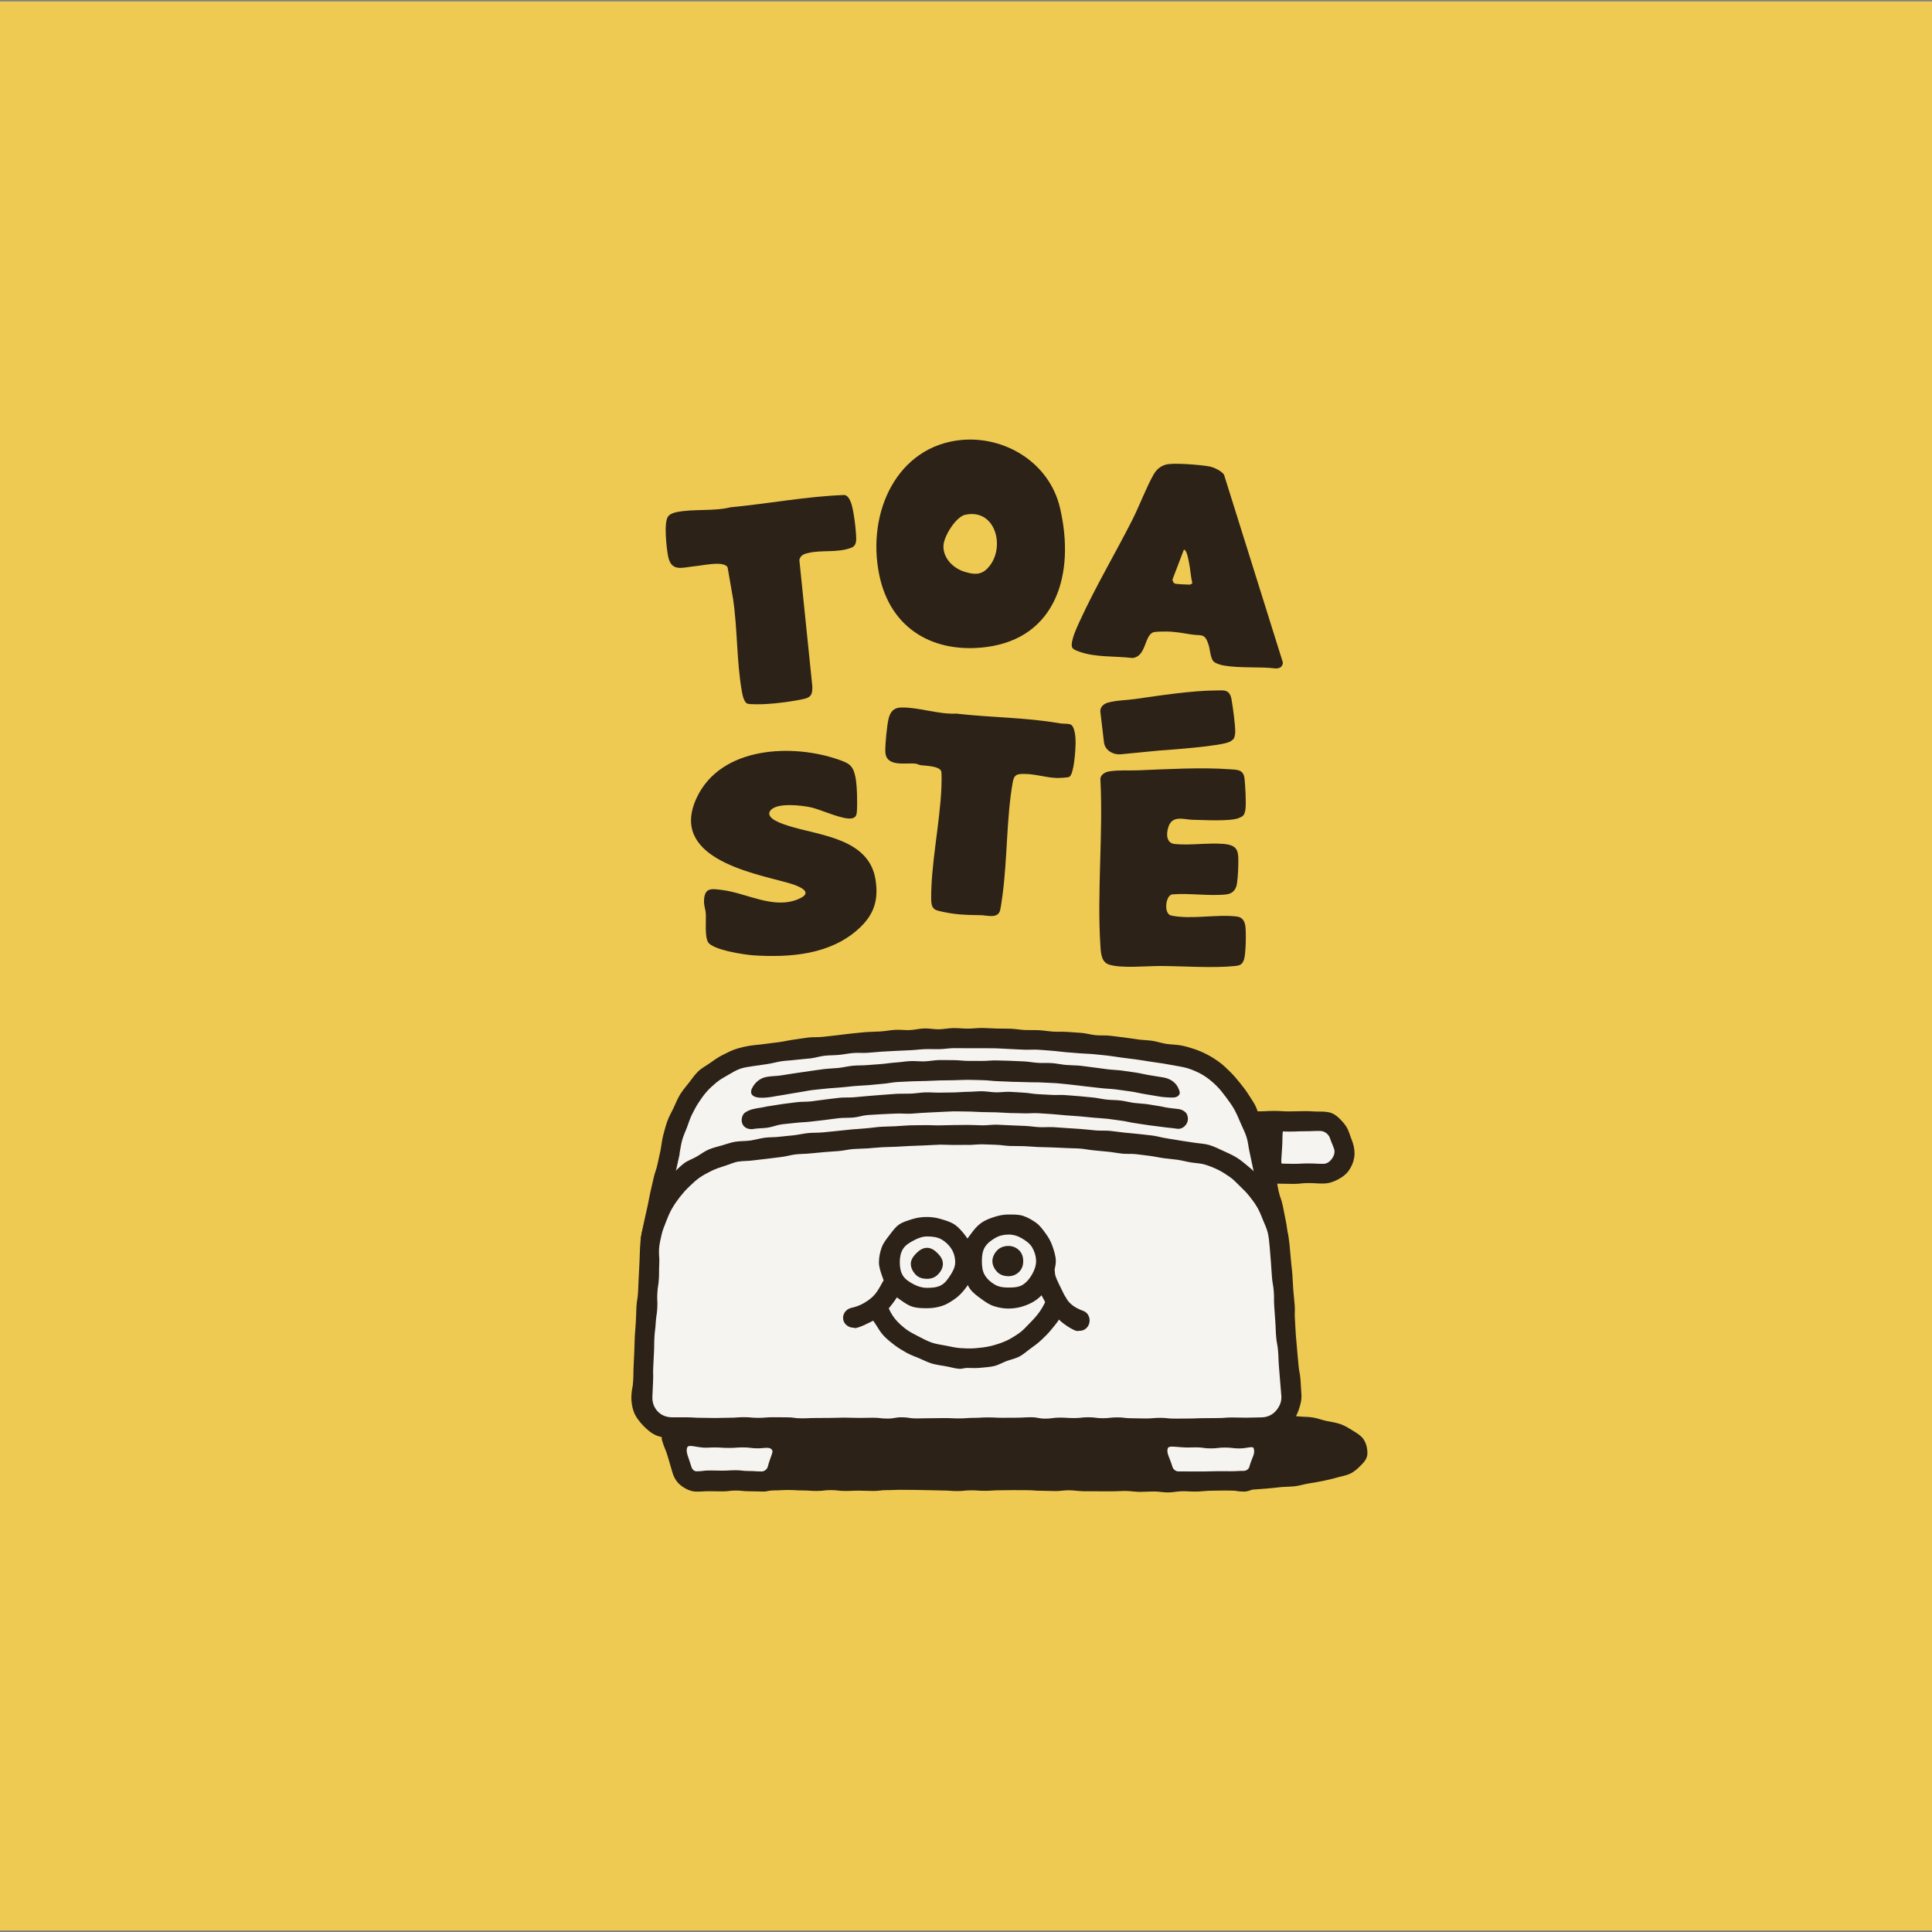 <?xml version="1.0" encoding="UTF-8"?>
<svg id="Calque_1" data-name="Calque 1" xmlns="http://www.w3.org/2000/svg" viewBox="0 0 1080 1080">
  <rect x="0" y="0" width="1080" height="1080" fill="#808080" stroke="none"/>
  <defs>
    <style>
      .cls-1 {
        fill: #efca52;
      }

      .cls-2 {
        fill: #2d2218;
      }

      .cls-3 {
        fill: #f6f4f1;
      }
    </style>
  </defs>
  <rect class="cls-1" x="0" y=".78" width="1080" height="1078.36"/>
  <g>
    <g>
      <path class="cls-2" d="M430.58,453.2c-3.13,4.45,7.53,7.59,10.1,8.42,16.91,5.45,44.93,6.75,48.71,29.93,1.94,11.93-1.05,20.04-9.46,27.7-15.89,14.47-38.36,16.07-58.52,14.81-5-.31-22.96-2.98-25.6-7.39-1.95-3.25-1.02-11.78-1.27-16.02-.14-2.29-1.02-4.15-.99-6.74.07-8.11,4.32-7.13,10.31-6.37,13.35,1.69,28,10.55,41.56,5.41,11.9-4.51-1.12-8.42-6.2-9.79-20.02-5.42-65.31-14.09-49.74-47.26,13.58-28.93,53.89-30.23,79.36-21.24,5.42,1.91,7.91,2.9,9.3,9.43,1,4.71,1.21,14.54.87,19.47-.15,2.11-.58,3.4-2.68,3.88-4.77,1.09-17.03-4.71-22.63-6.03-5.12-1.2-19.72-3.01-23.1,1.8Z"/>
      <path class="cls-2" d="M678.31,369.67c-1.7-1.88-1.91-6.8-2.73-9.33-2.16-6.64-3.98-4.79-9.38-5.64-4.56-.72-9.11-1.59-13.8-1.67-1.64-.03-6.39,0-7.63.42-5.21,1.74-3.88,13.7-11.81,14.38-9.58-1.18-20.68-.22-29.8-3.61-1.25-.47-3.67-1.25-3.96-2.69-.72-3.51,2.95-11.17,4.5-14.56,8.63-18.85,19.84-37.76,29.26-56.34,4.02-7.92,7.73-18.04,11.91-25.37,1.64-2.88,3.9-4.73,6.96-5.57,4.12-1.12,19.57.17,24.23,1.05,2.44.46,6.78,2.45,8.19,4.63l32.9,105c-.25,2.49-1.62,3.17-3.8,3.33-9.53-1.17-19.81-.05-29.25-1.66-1.57-.27-4.71-1.17-5.79-2.36ZM656.61,326.15c1.36.53,6.56.52,8.5.67.08,0,1.35-.49,1.4-.8-.92-3.88-1.09-7.96-1.92-11.85-.31-1.44-1.12-6.79-2.79-6.91l-6.26,16.4c-.37.73.53,2.28,1.06,2.49Z"/>
      <path class="cls-2" d="M537.45,245.94c23.94-2.26,49.08,12.35,55.09,37.94,8.66,36.88-2.14,72.89-41.39,77.85-28.37,3.58-53.2-9.35-59.62-40.25-7.28-35.05,9.95-72.15,45.93-75.55ZM539.54,287.76c-5.16,1.13-11.84,11.84-12.13,17.15-.38,7.19,5.63,12.84,11.74,14.69,4.82,1.46,8.84,2.16,12.74-1.76,10.6-10.66,5.15-33.89-12.35-30.07Z"/>
      <path class="cls-2" d="M373.44,288.73c1.05-1.38,3.04-2.09,4.64-2.42,9.38-1.97,20.88-.38,30.27-2.73,21.26-2.02,42.24-6.08,63.62-6.88,1.94.17,3.01,2.47,3.68,4.13,1.57,3.92,3,16.04,2.97,20.47-.01,2.27-.62,4.07-2.68,4.87-7.73,3-16.15,1.11-24.05,2.94-2.35.54-4.35,1.15-5.05,3.86l7.25,70.66c.1,4-.38,6.08-4.37,7-6.25,1.43-15.29,2.62-21.69,2.95-2.17.11-8.26.26-10.07-.19-2.1-.54-2.95-5.11-3.31-7.17-2.9-16.62-2.37-34.54-4.84-51.29l-3.07-17.74c-.62-1.58-3.82-2.01-5.27-2.03-4.63-.07-9.24.99-13.71,1.45-6.5.67-12.51,3.19-14.28-5.59-.88-4.35-2.54-18.98-.04-22.27Z"/>
      <path class="cls-2" d="M597.85,434.23c-.76.49-5.86.71-7.11.67-6.06-.19-11.93-2.25-18.01-2.27-4.1-.01-5.82.2-6.62,4.74-3.47,19.52-2.96,42.51-5.64,62.59-.32,2.39-.89,6.78-1.4,8.9-1.17,4.82-7.31,2.81-10.65,2.74-5.31-.11-10.68-.11-16.01-.91-2.23-.34-7.59-1.23-9.39-2.08-2.05-.97-2.45-3.4-2.48-5.59-.27-19.28,4.82-42.66,5.71-62.55.08-1.73.24-8.12-.08-9.22-.89-3.09-8.82-3.15-11.37-3.48-1.03-.13-2.02-.79-3.14-.9-5.55-.58-16.62,2.2-16.77-6.92-.07-4.03.87-13.97,1.76-17.87.98-4.28,2.92-6.48,7.15-6.58,9.55-.24,21.02,3.95,30.72,3.41,19.3,2.23,38.75,2.09,57.89,5.43,1.82.32,4.2.07,5.82.56,2.82.86,3.09,8.14,3.04,10.79-.06,3.49-.84,16.87-3.44,18.53Z"/>
      <path class="cls-2" d="M695.04,455.82c-.46.56-1.78,1.19-2.47,1.46-5.1,2.01-19.66,1.08-25.84.99-4.68-.07-11.32-2.85-13.57,3.92-1.37,4.12-1.16,9.14,3.5,9.61,8.65.87,18.48-.76,27.23-.05,8.83.71,8.51,4.51,8.28,13.26-.06,2.41-.39,8.1-.97,10.19-.86,3.06-3.05,4.49-5.79,4.79-9.53,1.03-20.53-.84-30.22-.02-3.77.81-4.73,10.93-.5,11.81,11.25,2.36,25.37-.85,36.75.56,2.83.35,4.33,2.28,4.73,5.42.47,3.73.33,15.35-.8,18.73-.94,2.8-2.43,3.24-4.92,3.5-12.45,1.3-29.03.04-41.78,0-7.82-.02-21.55,1.42-28.58-.74-4.27-1.32-4.65-5.85-4.94-10.25-2-30.02,1.56-62.76-.01-93.07-.23-2.91,2.71-4.35,4.86-4.71,5.38-.89,11.15-.4,16.57-.62,16.03-.65,34.93-1.74,50.87-.58,4.1.3,7.75,0,8.28,5.38.42,4.31.93,12.79.52,16.92-.1,1.02-.57,2.74-1.18,3.48Z"/>
      <path class="cls-2" d="M647.33,419.62c5.63-.41,35.88-2.5,40.32-5.07.6-.35,1.74-1.13,2.11-1.77.48-.83.75-2.71.74-3.8-.02-4.43-1.28-13.44-2.07-17.99-.99-5.69-4.29-5.07-8.05-5.04-14.62.09-31.71,2.83-46.24,4.85-4.91.68-10.21.64-15.02,2.04-1.92.56-4.46,2.34-3.97,5.42l1.99,16.77c.49,4.14,4.77,7.08,9.61,6.6l20.57-2.01Z"/>
    </g>
    <g>
      <g>
        <path class="cls-2" d="M589.89,791.31c2.68,0,5.32.5,7.97.49,2.68-.01,5.34-.22,7.98-.24s5.33-.47,7.98-.5,5.35.6,7.99.56,5.34-.39,7.98-.43,5.35.23,7.99.18c2.69-.05,5.35-.22,7.98-.27,2.69-.05,5.34-.63,7.97-.67s5.36.07,7.98.03,5.36.43,7.99.4,5.36-.14,7.98-.16,5.37-.52,7.98-.52c2.71,0,5.37.46,7.98.48s5.39-.41,7.99-.36c2.73.06,5.4-.03,7.99.07,2.74.11,5.4.39,7.97.55,2.76.17,5.4.6,7.94.84,2.77.26,5.47.21,7.98.56,2.79.4,5.32,1.43,7.77,1.95,2.8.6,5.47.93,7.79,1.73,2.77.94,5.01,2.42,7.06,3.67,2.51,1.53,4.83,2.94,6.17,5,1.42,2.19,2.09,4.85,2.09,7.71,0,2.61-1.5,4.68-3.6,6.72-1.62,1.58-3.46,3.51-6.22,4.78-2.14.99-4.81,1.37-7.59,2.19-2.34.69-4.88,1.24-7.64,1.82-2.43.51-5.01.94-7.75,1.37-2.48.39-5.02,1.24-7.74,1.56-2.52.3-5.17.24-7.88.49-2.54.24-5.14.6-7.84.8-2.55.19-5.17.42-7.86.57s-5.19.25-7.87.37-5.21-.14-7.89-.05c-2.58.08-5.2.26-7.88.32s-5.21.44-7.88.48-5.22-.22-7.89-.19-5.22.67-7.88.68-5.23-.55-7.89-.55-5.23.24-7.89.23-5.23-.49-7.88-.52c-2.61-.02-5.24.23-7.89.2s-5.24.02-7.89-.02-5.24.02-7.89-.02-5.24-.5-7.89-.55-5.26.51-7.9.46c-3.92-.02-3.92-.18-7.83-.18s-3.92-.31-7.83-.31-3.92-.03-7.84-.04-3.92.09-7.83.09-3.92.29-7.84.29-3.92-.27-7.83-.27-3.92.42-7.84.41c-3.92,0-3.92-.31-7.84-.31-3.92,0-3.92-.17-7.84-.17-3.92,0-3.92-.15-7.84-.15-3.92,0-3.92-.05-7.84-.06-3.92,0-3.92.18-7.84.17s-3.92.48-7.84.47-3.92-.18-7.84-.18-3.92.18-7.84.17-3.92-.47-7.84-.47-3.92.47-7.84.47-3.92-.28-7.84-.28-3.92-.24-7.84-.25-4.61.23-8.53.23-7.11,2.08-9.47-1.05,3-3.05,3.95-6.99c.95-3.94,1.5-3.81,2.45-7.75.95-3.94.26-4.11,1.2-8.05.95-3.94,1.26-3.87,2.2-7.81.95-3.94,1.03-3.92,1.98-7.87.95-3.95.58-4.03,1.52-7.98s-1.05-5.45,2.23-7.84c3.23-2.35,3.98.66,7.96,1.02s4,.21,7.98.57,4.01.1,7.99.46c3.98.36,3.95.67,7.93,1.03s3.98.42,7.96.79c3.98.36,3.98.44,7.96.8s4.04-.3,8.02.06,3.93.97,7.91,1.33,4.03-.16,8.01.2,3.95.74,7.93,1.11c3.98.36,3.99.3,7.97.66s3.97.49,7.95.85,4.01.03,8,.39,3.97.52,7.95.88,3.95.71,7.94,1.07,4.02-.04,8.01.32,4,.19,7.98.55,3.96.63,7.95.95,4,.22,7.99.49Z"/>
        <g>
          <path class="cls-3" d="M425.82,827.66c-3.65,0-3.65.29-7.29.29-3.65,0-3.65.28-7.3.28-3.65,0-3.65-.25-7.29-.25-3.65,0-3.65-.24-7.3-.24q-3.65,0-7.3,0c-3.88,0-6.96-2.56-8.05-6.27-1.31-4.46-1.5-4.4-2.82-8.86s-4.87-4.71-2.5-8.71c2.01-3.4,3.68-.25,7.63-.25s3.95-.31,7.9-.31,3.95.66,7.9.66,3.95-.49,7.9-.49,3.95.61,7.9.61,3.95-.51,7.9-.51,3.95.32,7.91.32,5.97-3.65,8.09-.31c2.44,3.84-1.2,4.55-2.36,8.95-1.16,4.4-1.55,4.29-2.71,8.69-1.01,3.84-4.23,6.4-8.21,6.4Z"/>
          <path class="cls-2" d="M425.82,833.74c-3.65,0-3.65-.12-7.29-.12s-3.65-.4-7.3-.4c-3.65,0-3.65.47-7.29.47-3.65,0-3.65-.1-7.3-.1s-3.65.23-7.3.23c-3.16,0-6.12-1.47-8.54-3.29-2.43-1.82-4.03-4.43-4.92-7.46-1.31-4.46-1.3-4.46-2.61-8.92-1.31-4.46-1.81-4.31-3.12-8.76-.5-1.7-.22-3.75.84-5.16,1.06-1.42,2.95-1.84,4.72-1.84,3.95,0,3.95-.29,7.9-.29s3.95.27,7.9.27,3.95-.05,7.9-.05,3.95-.11,7.9-.11,3.95-.23,7.9-.23,3.95.29,7.9.29,3.95-.23,7.91-.23,3.95.27,7.91.27c1.74,0,3.64.46,4.7,1.83,1.06,1.38.93,3.31.49,4.99-1.16,4.39-.7,4.51-1.86,8.91-1.16,4.4-1.32,4.35-2.48,8.75-.83,3.15-2.7,5.84-5.15,7.73-2.45,1.89-5.53,3.24-8.79,3.24ZM384,809.58c-.63,2.5.93,5.04,2.49,10.36.39,1.33,1.46,2.53,2.84,2.53,3.65,0,3.65-.47,7.29-.47s3.65.1,7.3.1,3.65-.23,7.29-.23,3.65.43,7.3.43,3.65.25,7.3.25c1.42,0,2.99-1.19,3.35-2.57,1.39-5.27,3.1-8.15,2.56-9.17-1.22-2.33-4.14-1.18-8.17-1.18s-4.04-.52-8.07-.52-4.04.29-8.07.29-4.04-.27-8.07-.27-4.55.45-8.62-.18c-4.33-.67-6.25-1.28-6.73.63Z"/>
        </g>
        <g>
          <path class="cls-3" d="M695.17,827.56c-3.65,0-3.65.08-7.29.08s-3.65.32-7.3.32c-3.65,0-3.65-.03-7.29-.03-3.65,0-3.65-.08-7.3-.08-3.65,0-3.65-.26-7.3-.26-3.88,0-7.58-2.21-8.67-5.93-1.31-4.46-1.07-4.53-2.38-8.98-1.31-4.46-4.96-4.93-2.59-8.93,2.01-3.4,3.96.09,7.91.09s3.95.19,7.9.19,3.95-.33,7.9-.33,3.95-.17,7.9-.17,3.95-.12,7.9-.12,3.95.22,7.9.22,3.95.53,7.91.53,6.04-3.89,8.16-.55c2.44,3.84-1.61,4.51-2.76,8.9-1.16,4.4-.88,4.47-2.04,8.86-1.01,3.84-4.57,6.21-8.54,6.21Z"/>
          <path class="cls-2" d="M695.17,833.8c-3.65,0-3.65-.59-7.29-.59s-3.65-.04-7.3-.04c-3.65,0-3.65-.03-7.29-.03q-3.65,0-7.3,0c-3.65,0-3.65.15-7.3.15-3.16,0-6.04-1.05-8.47-2.86s-4.41-4.23-5.31-7.26c-1.31-4.46-1.1-4.52-2.41-8.97-1.31-4.46-1.76-4.32-3.07-8.78-.5-1.7-.18-3.79.88-5.2,1.06-1.42,2.98-1.89,4.74-1.89,3.95,0,3.95-.47,7.9-.47s3.95.58,7.9.58,3.95.05,7.9.05,3.95-.01,7.9-.01,3.95.04,7.9.04,3.95-.05,7.9-.05,3.95-.2,7.91-.2,3.95-.25,7.91-.25c1.74,0,3.65.75,4.71,2.13s.77,3.28.32,4.96c-1.16,4.39-.58,4.55-1.74,8.94-1.16,4.4-1.18,4.39-2.34,8.78-.83,3.15-3.03,5.53-5.48,7.41-2.45,1.89-5.31,3.59-8.57,3.59ZM652.86,809.5c-1.08,2.62,1.02,5.24,2.58,10.55.39,1.33,1.86,2.47,3.24,2.47,3.65,0,3.65.03,7.29.03s3.65,0,7.3,0,3.65-.15,7.29-.15,3.65.03,7.3.03,3.65-.2,7.3-.2c1.42,0,2.87-.9,3.23-2.27,1.39-5.27,3.58-7.3,2.35-10.48-.48-1.24-3.81.2-7.84.2-4.04,0-4.04-.49-8.07-.49-4.04,0-4.04.47-8.07.47-4.04,0-4.04-.58-8.07-.58s-3.97.21-8-.04c-3.72-.23-7.26-.94-7.84.47Z"/>
        </g>
        <g>
          <path class="cls-3" d="M695.12,626.99c4.27,0,4.27-.47,8.53-.47s4.27.2,8.54.2,4.27-.14,8.53-.14,4.27-.3,8.54-.3,4.27.59,8.54.59c2.5,0,4.85.63,6.78,2.03,1.93,1.4,3.39,3.38,4.18,5.76,1,3.02.68,3.13,1.68,6.15.81,2.46.77,4.71.05,6.95-.76,2.33-1.95,4.39-3.93,5.84-1.89,1.39-4.16,2.26-6.76,2.26-4.19,0-4.19.16-8.38.16s-4.19,0-8.38,0-4.19-.43-8.39-.43c-4.19,0-4.19.41-8.39.41"/>
          <path class="cls-2" d="M739.8,661.61c-4.19,0-4.19-.27-8.38-.27s-4.19.47-8.38.47c-4.19,0-4.19-.13-8.39-.13q-4.19,0-8.39,0c-3.1,0-5.99-2.69-5.99-5.79s2.89-5.41,5.99-5.41c4.19,0,4.19-.04,8.38-.04s4.19.15,8.38.15,4.19-.22,8.39-.22,4.19.22,8.39.22c1.95,0,3.63-1.27,4.77-2.85,1.14-1.58,1.82-3.57,1.21-5.42-1-3.02-1.27-2.93-2.27-5.95-.81-2.46-3.11-4.17-5.7-4.17-4.27,0-4.27.18-8.53.18s-4.27.18-8.54.18-4.27-.23-8.53-.23-4.27-.08-8.54-.08q-4.27,0-8.54,0c-3.1,0-5.9-2.49-5.9-5.59s2.8-5.68,5.9-5.68c4.27,0,4.27.27,8.53.27s4.27-.24,8.54-.24,4.27.27,8.53.27,4.27-.16,8.54-.16,4.27.26,8.54.26c2.46,0,4.87.09,7.02,1.04s3.9,2.7,5.51,4.48,2.96,3.65,3.73,5.99c1,3.02,1.16,2.97,2.16,5.99.87,2.65,1.21,5.45.8,8.09s-1.51,5.25-3.14,7.52c-1.64,2.26-3.93,3.82-6.31,5.03-2.38,1.21-4.98,2.07-7.78,2.07Z"/>
        </g>
        <path class="cls-2" d="M706.33,655.81c3.98,2.59,5.46,2.72,9.25-.15,3.01-2.28.45-3.52.68-7.28.23-3.77.25-3.76.48-7.53.23-3.77.05-3.78.28-7.55.23-3.77,3.47-5.13.53-7.5-3.83-3.08-4.89-.08-9.8-.08-4.91,0-6.41-3.49-9.94-.07-2.8,2.73.89,3.95,1.93,7.72s1.05,3.76,2.09,7.53c1.04,3.77,1.68,3.59,1.97,7.49.31,4.09-.75,5.28,2.53,7.41Z"/>
        <g>
          <path class="cls-3" d="M364.01,691.86c.89-3.99.92-3.98,1.81-7.97s.53-4.07,1.43-8.06c.9-3.99.95-3.98,1.84-7.97.9-3.99,1-3.96,1.9-7.95.9-3.99.58-4.06,1.47-8.05s1.07-3.95,1.93-7.95c.53-2.79,1.55-5.42,2.28-8.08.75-2.74,1.55-5.41,2.51-7.99.99-2.67,1.87-5.34,3.09-7.8,1.27-2.55,2.96-4.79,4.47-7.09,1.56-2.37,2.95-4.82,4.77-6.89s3.75-4.25,5.9-6.01,4.5-3.42,6.95-4.79c2.41-1.35,5.21-1.97,7.9-2.89s5.19-2.03,8.02-2.48c2.62-.41,5.29-.82,8-1.22s5.34-.48,8.05-.86,5.27-.97,7.99-1.32,5.36-.34,8.07-.66,5.29-.94,8-1.23,5.39,0,8.11-.26,5.27-1.24,7.99-1.48,5.36-.29,8.08-.5,5.38.1,8.1-.08,5.33-.86,8.05-1,5.39.32,8.11.21,5.36-.17,8.09-.26,5.36-.29,8.08-.35,5.37-.16,8.09-.19,5.37-.38,8.1-.38,5.28.51,7.87.54,5.28-.33,7.88-.27c2.65.06,5.29-.15,7.88-.07,2.65.08,5.28.16,7.87.27s5.28.18,7.87.32,5.24.84,7.83,1.01c2.65.17,5.29.07,7.87.27s5.24.68,7.82.9,5.28.27,7.86.53,5.23.78,7.8,1.07,5.23.69,7.8,1,5.29.24,7.86.58,5.26.54,7.82.9,5.22.83,7.77,1.22,5.22.85,7.76,1.27c2.77.45,5.37,1.37,7.88,2.25s4.95,2.31,7.29,3.65,4.94,2.45,7.04,4.19c2.08,1.73,3.62,4.06,5.44,6.13,1.78,2.02,3.72,3.95,5.26,6.25,1.5,2.23,2.75,4.66,4.03,7.12,1.24,2.38,2.62,4.76,3.66,7.33,1.01,2.5,1.77,5.13,2.6,7.77.8,2.58,1.49,5.22,2.12,7.9.91,4.08,1.02,4.05,1.9,8.13.89,4.08.44,4.18,1.33,8.26s1.12,4.03,2.01,8.12c.89,4.08,1.29,4,2.18,8.08.89,4.08.4,4.19,1.28,8.28.89,4.08,1.42,3.97,2.31,8.05"/>
          <path class="cls-2" d="M363.86,697.48c-.41,0-.79-.23-1.2-.32-3.02-.68-5.08-2.35-4.4-5.37.89-3.98.97-5.28,1.87-9.26s.87-3.89,1.76-7.87c.89-3.98.72-4.02,1.61-8,.89-3.98.93-3.97,1.83-7.95s1.31-3.89,2.2-7.87q.89-3.98,1.75-7.98c.52-2.76.74-5.53,1.43-8.12s1.4-5.4,2.3-7.93c.95-2.65,2.38-5.04,3.51-7.47,1.19-2.54,2.22-5.12,3.6-7.42s3.29-4.48,4.94-6.6c1.72-2.2,3.28-4.51,5.22-6.39,1.99-1.93,4.52-3.18,6.73-4.77s4.46-3.17,6.9-4.39,4.87-2.53,7.5-3.37,5.27-1.44,8.03-1.87c2.7-.43,5.43-.55,8.1-.95s5.41-.66,8.09-1.03c2.71-.38,5.36-1.04,8.04-1.39s5.39-.84,8.07-1.16,5.47-.09,8.16-.39,5.4-.65,8.1-.91,5.39-.73,8.09-.97,5.41-.58,8.11-.79,5.44-.18,8.14-.36,5.4-.75,8.11-.9,5.45.25,8.16.13,5.4-.83,8.12-.91,5.44.54,8.16.48,5.42-.66,8.14-.68,5.43.3,8.15.3,5.32-.4,7.94-.37,5.32.27,7.93.33,5.33.02,7.93.1c2.68.09,5.31.61,7.91.72s5.34-.02,7.94.12,5.31.61,7.9.78,5.35-.03,7.94.16c2.69.2,5.33.33,7.92.55s5.27,1.02,7.85,1.28,5.38,0,7.94.29c2.7.3,5.32.65,7.88.96,2.71.33,5.31.79,7.85,1.13,2.71.36,5.38.38,7.9.74,2.73.39,5.26,1.33,7.76,1.71,2.74.42,5.42.4,7.89.81,2.68.44,5.27,1.22,7.78,2.04s5.01,1.92,7.39,3.14,4.61,2.68,6.79,4.26,4.02,3.43,5.97,5.33c1.88,1.83,3.61,3.82,5.31,5.97s3.33,4.09,4.77,6.43c1.37,2.22,3,4.39,4.21,6.85,1.15,2.34,1.69,5.03,2.69,7.59s2.3,4.79,3.11,7.42c.76,2.5,1.37,5.12,2,7.79,0,.03.15.04.16.07.89,4.08.36,4.2,1.25,8.28.89,4.08,1.23,4.01,2.12,8.09.89,4.08.65,4.14,1.54,8.22.89,4.08,1.42,3.97,2.3,8.05.89,4.08.72,4.02,1.61,8.11s.61,4.66,1.5,8.74c.66,3.03-1.18,5.51-4.2,6.17-3.03.65-5.92-1.22-6.58-4.24-.89-4.08-1.34-3.98-2.23-8.05-.89-4.08-.43-4.18-1.32-8.26-.89-4.08-1.17-4.02-2.06-8.1s-.93-4.07-1.81-8.15q-.89-4.08-1.78-8.16c-.89-4.08-.82-4.1-1.72-8.17-.58-2.46-.75-5.35-1.68-8.23-.81-2.53-2.16-5.05-3.29-7.73-1.06-2.51-2.14-5.11-3.52-7.6-1.34-2.42-3.03-4.66-4.7-6.93-1.65-2.23-3.37-4.44-5.38-6.4-1.98-1.93-4.12-3.74-6.49-5.29-2.29-1.5-4.83-2.67-7.5-3.7-2.51-.97-5.22-1.51-8.1-1.98-2.44-.4-4.98-.95-7.69-1.37-2.46-.38-5.04-.75-7.73-1.13-2.48-.36-5.04-.84-7.72-1.19-2.5-.33-5.08-.66-7.74-.98-2.51-.31-5.08-.82-7.73-1.11s-5.12-.53-7.77-.79-5.15-.25-7.8-.49-5.14-.42-7.78-.62-5.13-.63-7.77-.8-5.15-.45-7.79-.59-5.18.1-7.82-.01-5.16-.28-7.8-.37-5.17-.34-7.81-.4-5.18-.02-7.82-.05-5.18,0-7.82,0-5.37-.07-8.04-.05-5.35.53-8.03.58-5.36-.11-8.04-.02-5.34.48-8.02.59-5.35.22-8.02.37-5.34.25-8.02.43-5.33.45-8,.65-5.38-.11-8.05.12-5.3.79-7.97,1.05c-2.66.26-5.35.18-8.03.47s-5.24,1.18-7.91,1.49-5.33.43-8,.78-5.33.42-8,.79-5.23,1.17-7.9,1.56-5.29.75-7.95,1.17c-2.55.4-5.1.67-7.48,1.5s-4.56,2.23-6.78,3.49-4.42,2.47-6.41,4.12-3.84,3.29-5.56,5.25c-1.64,1.87-3.1,3.97-4.54,6.15-1.36,2.07-2.53,4.33-3.7,6.68-1.1,2.22-1.83,4.66-2.74,7.11-.87,2.32-2.01,4.61-2.7,7.14-.65,2.4-.97,4.93-1.46,7.5-.01.06.07.19.06.25-.89,3.99-.86,3.99-1.76,7.98-.9,3.99-1.16,3.93-2.06,7.92-.9,3.99-.85,4-1.75,7.99-.9,3.99-.75,4.02-1.65,8.01s-1.07,3.95-1.96,7.94c-.9,3.99-.5,4.08-1.4,8.07-.59,2.61-2.95,4.42-5.51,4.42Z"/>
        </g>
        <g>
          <path class="cls-2" d="M658.77,608.44c-1.46-3.46-4.73-5.51-8.43-6.14-2.59-.44-5.17-.86-7.74-1.26-2.6-.41-5.13-1.09-7.71-1.47-2.6-.38-5.18-.76-7.76-1.11-2.6-.35-5.23-.39-7.82-.7-2.6-.32-5.18-.74-7.77-1.03-2.6-.29-5.18-.74-7.78-.99-2.6-.25-5.23-.21-7.83-.43-2.61-.22-5.18-.82-7.79-1.01-2.61-.19-5.24,0-7.85-.15-2.61-.15-5.19-.68-7.81-.81-2.61-.12-5.22-.26-7.84-.35-2.61-.09-5.22-.15-7.84-.21-2.6-.06-5.22.32-7.85.29-2.6-.03-5.21-.02-7.84-.02s-5.38-.45-8.06-.42c-2.69.03-5.38-.11-8.07-.05-2.69.06-5.36.63-8.05.73-2.68.1-5.39-.28-8.08-.15-2.68.13-5.35.62-8.04.78-2.68.16-5.34.65-8.02.85-2.68.19-5.35.39-8.04.61-2.67.22-5.38.1-8.06.36-2.67.26-5.3.93-7.98,1.22-2.67.29-5.36.32-8.04.64-2.66.32-5.31.77-7.99,1.11-2.66.35-5.31.79-7.98,1.17-2.65.37-5.3.84-7.97,1.25-2.65.4-5.37.37-8.04.81-3.73.61-6.83,3.16-8.4,6.61,0,0-.05.01-.05.01-.17.4-.8,2.19.11,3.34s3.09,2.42,10.66,1.32c1.46-.3,5.89-1.01,7.36-1.24,2.63-.4,5.22-.97,7.83-1.33,2.63-.37,5.22-.97,7.83-1.31,2.63-.34,5.28-.52,7.9-.83,2.63-.31,5.29-.35,7.91-.63,2.64-.28,5.27-.53,7.89-.79,2.64-.25,5.29-.29,7.92-.51,2.64-.22,5.26-.56,7.9-.75,2.64-.19,5.25-.82,7.89-.98,2.64-.16,5.29-.26,7.93-.39,2.64-.13,5.29-.1,7.94-.19,2.64-.1,5.29-.25,7.93-.32,2.64-.06,5.29-.08,7.94-.11,2.64-.03,5.29-.23,7.94-.23,2.78,0,5.55.18,8.31.21,2.78.03,5.54.49,8.29.56,2.77.07,5.53.24,8.29.35,2.77.1,5.54.06,8.3.2,2.77.14,5.55,0,8.3.18,2.76.18,5.54.2,8.3.41,2.76.21,5.51.6,8.26.85,2.75.25,5.49.69,8.25.98,2.75.29,5.5.59,8.25.92,2.74.32,5.53.36,8.28.72,2.73.36,5.48.74,8.23,1.14,2.73.39,5.42,1.1,8.17,1.53,2.72.43,5.45.89,8.19,1.36.02,0,.45.06.46.08.03.06,1.9.15,1.93.2,4.21.29,6.22.51,7.66-.71s.9-2.44.18-4.15Z"/>
          <path class="cls-2" d="M663.54,623.03c-.07-.16-.13-.32-.2-.44-.72-1.16-2.45-2.35-4.52-2.61-3.07-.38-6.44-.66-9.35-1.39,0,0-.03-.01-.03-.01-2.45-.37-5.13-.91-7.79-1.29-2.47-.35-5.07-.42-7.72-.76-2.49-.32-5-1.04-7.64-1.35-2.5-.3-5.11-.23-7.74-.51-2.51-.27-5.04-.92-7.67-1.18-2.52-.24-5.09-.51-7.72-.73-2.52-.22-5.1-.41-7.73-.6-2.53-.19-5.14.06-7.76-.11-2.54-.16-5.11-.28-7.74-.42-2.54-.13-5.1-.72-7.72-.83-2.55-.11-5.13-.39-7.75-.47-2.55-.08-5.15.34-7.77.29-2.55-.05-5.13-.58-7.74-.61-2.55-.03-5.14.31-7.76.31s-5.33.33-7.99.36c-2.67.03-5.33.05-7.99.11-2.67.05-5.34-.24-7.99-.15-2.66.08-5.31.59-7.97.7-2.66.11-5.33-.03-7.99.11-2.66.14-5.31.41-7.97.58-2.66.17-5.3.44-7.96.63-2.65.2-5.3.49-7.96.72-2.65.23-5.34.01-8,.27-2.64.25-5.28.69-7.94.97-2.64.28-5.27.74-7.93,1.05-2.64.31-5.34.12-8,.45-2.63.33-5.28.64-7.94,1.01-2.63.36-5.06.84-7.71,1.23-.22-.15-3.91.82-3.9.71-5.01.8-6.7,1.12-9.3,2.77-.68.43-1.14.99-1.46,1.72-.85,1.88-.83,4.05.42,5.69,1.07,1.41,2.95,1.98,4.69,1.98.29,0,.56-.1.85-.15,2.66-.42,5.39-.32,8.02-.71,2.67-.4,5.21-1.5,7.85-1.86,2.67-.37,5.35-.5,7.99-.84,2.67-.35,5.37-.34,8.01-.66,2.67-.32,5.33-.63,7.98-.92,2.67-.29,5.31-.77,7.97-1.03,2.67-.26,5.37-.12,8.03-.35,2.67-.23,5.28-1.18,7.95-1.39,2.67-.2,5.35-.29,8.02-.47,2.67-.17,5.36-.22,8.03-.36,2.67-.14,5.37.19,8.05.07,2.67-.11,5.34-.45,8.02-.54,2.67-.09,5.35-.34,8.03-.4,2.67-.06,5.35-.34,8.03-.37,2.67-.03,5.35.11,8.04.11s5.24.28,7.82.3c2.64.03,5.24.09,7.81.14,2.64.06,5.24.32,7.8.4,2.64.08,5.25.05,7.81.16,2.64.11,5.27-.22,7.82-.08,2.64.14,5.24.34,7.8.51,2.64.17,5.23.5,7.78.69,2.65.2,5.25.34,7.79.56,2.65.23,5.24.5,7.78.75,2.65.26,5.26.35,7.79.63,2.66.29,5.23.75,7.74,1.06,2.66.32,5.19,1.06,7.69,1.39,2.67.36,5.23.8,7.72,1.16,2.68.39,5.28.61,7.75.99,2.7.42,5.32.53,7.76.93,2.07.34,3.88-.57,5.14-2.27s1.39-3.81.55-5.65Z"/>
        </g>
        <g>
          <path class="cls-3" d="M715.5,696.38c-.2-2.59-1.01-5.06-1.54-7.54-.54-2.53-1.05-5.03-1.91-7.43-.87-2.43-1.7-4.87-2.87-7.14-1.19-2.29-2.51-4.51-3.98-6.61s-2.96-4.26-4.7-6.14-3.82-3.46-5.81-5.1c-1.98-1.63-4.26-2.84-6.44-4.19-2.17-1.35-4.19-3.02-6.54-4.08s-4.81-1.8-7.29-2.53-4.96-1.28-7.52-1.68-5.15-.84-7.78-1.22-5.23-.26-7.87-.62-5.18-.62-7.82-.95-5.15-.85-7.8-1.16c-2.58-.3-5.16-.84-7.81-1.12s-5.19-.59-7.84-.85-5.22-.26-7.87-.49-5.19-.54-7.85-.74c-2.59-.2-5.21-.33-7.86-.51s-5.2-.51-7.85-.66c-2.59-.15-5.22-.32-7.87-.44-2.59-.12-5.22-.38-7.87-.48s-5.24.27-7.89.2-5.23.01-7.88-.04-5.22-.2-7.88-.23-5.23.15-7.89.15-5.43-.19-8.11-.17-5.43-.26-8.11-.21-5.42.37-8.1.44-5.42.4-8.09.5-5.43.04-8.1.17-5.42.34-8.09.49-5.44-.05-8.11.13c-2.72.18-5.43.25-8.09.46s-5.4.6-8.07.83-5.37.94-8.03,1.19c-2.72.26-5.46.04-8.11.32s-5.35,1.08-8,1.38-5.47.04-8.11.36-5.37.86-8.02,1.21-5.37.89-8,1.26-5.38.76-8.01,1.15-5.2.85-7.69,1.58c-2.54.74-5.07,1.47-7.45,2.53s-4.74,2.32-6.96,3.7c-2.23,1.4-4.13,3.24-6.13,4.92s-4.29,3.11-6.06,5.05-3.1,4.25-4.58,6.42c-1.48,2.16-2.75,4.44-3.92,6.79s-2.45,4.64-3.3,7.14-1.42,5.04-1.92,7.64c-.49,2.55-.69,5.17-.83,7.82-.22,4.12.01,4.14-.2,8.26-.22,4.12-.65,4.1-.87,8.22-.22,4.12,0,4.13-.21,8.26s-.05,4.13-.26,8.25c-.22,4.12-.12,4.13-.34,8.25-.22,4.12-.29,4.12-.51,8.24-.22,4.13-.41,4.11-.62,8.24-.22,4.12-.48,4.11-.7,8.23-.22,4.13-.13,4.13-.35,8.26s.25,4.15.03,8.28c-.17,3.2.33,6.14,1.73,8.77s3.58,4.9,6.21,6.49c2.55,1.53,5.44,2.24,8.64,2.24,4.01,0,4.01.49,8.02.49s4.01-.03,8.02-.03,4.01.23,8.02.23,4.01-.6,8.02-.6,4.01-.06,8.02-.06,4.01.69,8.02.69,4.01-.1,8.02-.1,4.01-.47,8.02-.47,4.01.35,8.02.35,4.01.03,8.02.03,4.01-.06,8.02-.06,4.01-.2,8.02-.2,4.01.19,8.02.19,4.01-.02,8.02-.02,4.01.19,8.02.19,4.01-.05,8.02-.05,4.01-.02,8.02-.02,4.01-.18,8.02-.18,4.01-.36,8.02-.36,4.01.63,8.02.63,4.01-.72,8.02-.72,4.01.29,8.02.29,4.01.17,8.02.17,4.01-.3,8.02-.3,4.01-.05,8.02-.05,4.01.24,8.02.24,4.01-.35,8.03-.35,4.01.74,8.03.74,4.01-.44,8.03-.44,4.01-.14,8.03-.14,4.01-.13,8.03-.13,4.01.52,8.03.52,4.01.21,8.03.21,4.01-.23,8.03-.23,4.01.03,8.03.03,4.01.05,8.03.05,4.01-.35,8.03-.35,4.02.51,8.03.51,4.01-.25,8.03-.25,4.02-.35,8.03-.35,4.02.39,8.03.39c3.25,0,6.22-1.19,8.79-2.76,2.66-1.63,5.24-3.69,6.66-6.46,1.38-2.68,1.43-5.93,1.19-9.17-.32-4.18.23-4.22-.09-8.4-.32-4.18-.89-4.13-1.2-8.31-.32-4.18-.18-4.19-.5-8.37-.32-4.18-.09-4.2-.4-8.37-.32-4.18-.64-4.15-.96-8.33-.32-4.18-.1-4.2-.42-8.37s-.13-4.19-.44-8.38-.75-4.15-1.07-8.33-.22-4.19-.49-8.38c-.27-4.19-.06-4.2-.38-8.38Z"/>
          <path class="cls-2" d="M704.83,803.81c-4.01,0-4.01.01-8.02.01s-4.01-.26-8.02-.26-4.01.21-8.02.21-4.01.05-8.02.05-4.01.11-8.02.11-4.01-.14-8.02-.14-4.01.14-8.02.14-4.01-.21-8.02-.21-4.01.47-8.02.47-4.01-.15-8.02-.15c-4.01,0-4.01-.05-8.02-.05-4.01,0-4.01-.34-8.02-.34s-4.01.5-8.02.5-4.01-.02-8.02-.02-4.01-.16-8.02-.16-4.01-.51-8.02-.51c-4.01,0-4.01.66-8.02.66-4.01,0-4.01-.17-8.02-.17-4.01,0-4.01-.13-8.02-.13-4.01,0-4.01.26-8.02.26s-4.01.07-8.02.07-4.01-.05-8.02-.05-4.01.09-8.02.09-4.01-.38-8.02-.38-4.01-.37-8.02-.37c-4.01,0-4.01.55-8.02.55-4.01,0-4.01.22-8.03.22-4.01,0-4.01-.44-8.03-.44s-4.01.41-8.03.41-4.01-.44-8.03-.44-4.01-.31-8.03-.31-4.01.19-8.03.19-4.01.02-8.03.02-4.01.32-8.03.32-4.01.06-8.03.06c-4.01,0-4.01-.1-8.03-.1-4.01,0-4.01.21-8.03.21s-4.02,0-8.03,0-4.01-.27-8.03-.27c-4.02,0-4.02-.11-8.03-.11s-4.02.15-8.03.15c-3.12,0-6.3-.35-9.07-1.54-2.77-1.19-5.17-3.29-7.32-5.55-2.15-2.27-4.1-4.78-5.15-7.61-1.04-2.83-1.49-6.02-1.33-9.14.22-4.12.78-4.09.99-8.22.22-4.12.04-4.13.25-8.26.22-4.12.16-4.13.38-8.25.22-4.12.05-4.13.27-8.25.22-4.12.37-4.11.59-8.24.22-4.12.12-4.13.33-8.25s.69-4.1.9-8.23.14-3.83.36-7.95c.22-4.13.21-4.42.43-8.55.22-4.13.1-4.13.31-8.26.14-2.64.36-5.24.81-7.79s1.27-5.07,2.04-7.55c.78-2.51,1.43-5.05,2.51-7.42,1.09-2.39,2.11-4.84,3.48-7.06s3.06-4.28,4.7-6.32,3.38-4.02,5.26-5.84c1.87-1.82,3.73-3.74,5.82-5.32s4.69-2.38,6.96-3.69c2.26-1.3,4.34-2.97,6.76-3.99s4.96-1.63,7.5-2.34,4.98-1.68,7.6-2.07c2.7-.4,5.47-.26,8.15-.63s5.34-1.21,8.02-1.57,5.47-.21,8.15-.54,5.42-.53,8.11-.83,5.37-.96,8.07-1.24,5.46-.12,8.16-.38,5.41-.57,8.11-.8,5.41-.65,8.11-.85,5.42-.47,8.13-.65,5.41-.67,8.12-.83,5.44-.18,8.15-.31,5.42-.41,8.14-.51,5.44-.02,8.16-.1,5.44.17,8.16.12,5.43-.14,8.15-.17,5.43-.08,8.15-.08,5.32.2,7.93.23c2.68.02,5.33-.41,7.94-.36,2.68.05,5.32.29,7.93.36s5.32.22,7.93.32,5.31.58,7.91.7,5.35-.14,7.95,0,5.32.37,7.92.54,5.33.33,7.92.53,5.32.54,7.9.76,5.37,0,7.95.24,5.31.7,7.88.97c2.7.29,5.35.46,7.9.76,2.71.32,5.34.57,7.89.89,2.71.34,5.27,1.18,7.8,1.53,2.72.37,5.31.93,7.83,1.29,2.74.4,5.35.81,7.83,1.19,2.79.43,5.66.5,8.36,1.3,2.71.8,5.24,2.11,7.81,3.27s5.15,2.3,7.55,3.78,4.51,3.35,6.69,5.14c2.17,1.79,4.19,3.71,6.11,5.78,1.92,2.07,4.14,3.92,5.76,6.22s2.87,4.89,4.16,7.39,2.4,5.11,3.35,7.76,1.37,5.45,1.96,8.2c.59,2.75,1.24,5.48,1.46,8.3.32,4.18.45,4.17.77,8.35.32,4.18.51,4.16.82,8.34s.17,4.19.49,8.37c.32,4.18.46,4.17.78,8.34.32,4.18-.15,4.21.16,8.39.32,4.18.16,4.19.48,8.37.32,4.18.4,4.17.72,8.35s.43,4.17.75,8.35c.32,4.18.82,4.14,1.14,8.33.32,4.18.2,4.19.52,8.37.24,3.12-.63,6.16-1.65,9.06-1.01,2.91-2.62,5.45-4.75,7.75-2.13,2.3-4.38,4.47-7.2,5.7-2.82,1.23-5.95,1.75-9.08,1.75ZM541.26,639.99c-2.69,0-5.38.03-8.05.05-2.69.02-5.38-.2-8.06-.15s-5.37.32-8.05.39-5.37.21-8.05.31-5.36.33-8.04.45-5.37.13-8.05.28c-2.68.15-5.35.46-8.03.64s-5.37.16-8.05.37-5.31.89-7.99,1.12-5.35.32-8.03.58-5.34.47-8.01.75-5.36.23-8.04.53-5.26,1.12-7.94,1.45-5.31.64-7.98.99-5.33.55-8,.93-5.38.25-8.05.64c-2.63.39-5.06,1.62-7.54,2.38s-5.01,1.58-7.36,2.73-4.7,2.37-6.85,3.86-4.03,3.35-5.94,5.15c-1.91,1.81-3.6,3.77-5.22,5.84-1.61,2.07-3.09,4.2-4.38,6.49-1.28,2.28-2.29,4.66-3.22,7.14s-2,4.84-2.54,7.44c-.53,2.54-1.24,5.14-1.38,7.8-.22,4.12.33,4.15.12,8.28-.22,4.12,0,4.13-.21,8.26-.22,4.12-.66,4.1-.87,8.22-.22,4.12.19,4.14-.02,8.27-.22,4.12-.65,4.1-.87,8.22s-.52,4.11-.74,8.23c-.22,4.13-.03,4.13-.24,8.26-.22,4.12-.19,4.12-.41,8.25-.22,4.13.11,4.14-.11,8.27-.22,4.13-.16,4.13-.37,8.26-.16,3.14.81,6.04,2.97,8.32,2.16,2.28,5.01,3.3,8.15,3.3q4.01,0,8.02,0c4.01,0,4.01.27,8.02.27s4.01.11,8.02.11,4.01-.15,8.02-.15,4.01-.3,8.02-.3,4.01.36,8.02.36,4.01-.34,8.02-.34,4.01.05,8.02.05,4.01.56,8.02.56,4.01-.18,8.02-.18,4.01-.05,8.02-.05,4.01-.16,8.02-.16,4.01.16,8.02.16,4.01-.1,8.02-.1,4.01.47,8.02.47,4.01-.72,8.02-.72,4.01.64,8.02.64,4.01-.12,8.02-.12,4.01-.08,8.02-.08,4.01.19,8.02.19,4.01-.31,8.02-.31,4.01-.25,8.02-.25,4.01.2,8.02.2,4.01-.04,8.02-.04,4.01-.25,8.02-.25,4.01.77,8.02.77,4.01-.57,8.03-.57,4.01.26,8.03.26,4.01-.45,8.03-.45,4.01.53,8.03.53,4.01-.47,8.03-.47,4.01.49,8.03.49,4.01.13,8.03.13,4.01-.36,8.03-.36,4.01.44,8.03.44,4.01-.06,8.03-.06,4.01-.19,8.03-.19,4.02-.07,8.03-.07,4.01-.32,8.03-.32,4.02.12,8.03.12,4.02-.17,8.03-.17c3.19,0,6.04-1.08,8.21-3.42,2.17-2.34,3.5-5.3,3.26-8.49-.32-4.18-.37-4.17-.69-8.35-.32-4.18-.36-4.17-.68-8.35-.32-4.18-.13-4.19-.45-8.37-.32-4.18-.79-4.14-1.11-8.32-.32-4.18-.14-4.19-.46-8.37-.32-4.18-.26-4.18-.58-8.36s.05-4.21-.27-8.39-.72-4.15-1.04-8.33c-.32-4.18-.26-4.19-.58-8.37-.32-4.18-.36-4.18-.68-8.36-.2-2.6-.47-5.18-1.03-7.66-.57-2.54-1.79-4.84-2.71-7.22s-1.88-4.78-3.16-7c-1.29-2.24-2.82-4.27-4.42-6.28s-3.37-3.83-5.25-5.58-3.57-3.74-5.71-5.19c-2.12-1.44-4.28-2.91-6.62-4.04-2.3-1.11-4.74-2.09-7.22-2.85-2.43-.75-5.07-.79-7.66-1.19-2.45-.38-4.98-1.11-7.69-1.51-2.48-.36-5.09-.53-7.78-.89-2.5-.34-5.05-.96-7.73-1.3-2.51-.32-5.1-.65-7.77-.96-2.52-.29-5.18-.01-7.84-.3s-5.1-.8-7.76-1.06-5.14-.52-7.79-.75-5.12-.8-7.78-1-5.18-.13-7.83-.3-5.17-.2-7.82-.35c-2.57-.15-5.18-.09-7.83-.22s-5.17-.38-7.81-.48-5.18-.04-7.83-.11-5.17-.61-7.82-.66-5.19-.25-7.83-.27-5.2.35-7.84.35Z"/>
        </g>
      </g>
      <g>
        <g>
          <path class="cls-2" d="M498.4,719.51c-1.14,2.15-2.43,4.14-3.79,5.97-1.43,1.91-3.26,3.4-5.05,4.92s-3.46,3.19-5.67,4.23c-2,.95-4.29,1.7-6.75,2.24"/>
          <path class="cls-2" d="M477.07,742.2c-2.58,0-5.1-1.78-5.68-4.4-.66-3.02,1.46-6.04,4.49-6.7,2.7-.59,5.08-1.5,7.23-2.78s4.29-2.78,6.06-4.89c1.53-1.82,2.78-4.11,4.12-6.63,1.45-2.74,4.79-3.8,7.53-2.35,2.74,1.45,3.88,4.89,2.43,7.62-1.15,2.17-2.68,4.52-4.52,6.92-1.57,2.06-3.34,4.21-5.6,6.07-2,1.65-4.41,2.99-7.07,4.25-2.32,1.1-4.79,2.45-7.7,3.09-.4.09-.89-.2-1.28-.2Z"/>
        </g>
        <g>
          <path class="cls-2" d="M584.37,711.63c0,1.86.58,4.97,1.95,8.38.99,2.44,2.63,4.92,4.34,7.43,1.58,2.33,3.34,4.65,5.54,6.54s4.51,3.71,7.26,4.68"/>
          <path class="cls-2" d="M603.58,743.91c-.61,0-1.36.26-1.97.05-2.69-.94-5.01-2.58-7.19-4.17s-4.03-3.79-5.78-5.86-3.47-4.38-4.75-6.71c-1.43-2.59-2.77-5.08-3.57-7.46-1.11-3.29-1.33-6.22-1.33-8.12,0-3.1,2.34-5.38,5.44-5.38s5.3,2.28,5.3,5.38c0,1.66,1.57,4.89,3.39,8.52,1.29,2.57,2.51,5.59,4.64,7.89,2.1,2.26,4.88,3.72,7.76,4.73,2.92,1.02,4.27,4.43,3.25,7.35-.81,2.31-2.86,3.79-5.18,3.79Z"/>
        </g>
        <path class="cls-2" d="M540.63,764.68c-1.42,0-2.87.59-4.3.5-2.62-.16-5.16-1.02-7.7-1.45s-5.19-.78-7.66-1.48c-2.54-.73-4.84-2.01-7.21-2.99-2.45-1.01-4.89-1.88-7.12-3.13s-4.55-2.65-6.58-4.19c-2.13-1.61-4.16-3.27-5.92-5.09-1.85-1.93-3.14-4.21-4.51-6.34-1.44-2.25-3.12-4.32-3.94-6.74-.99-2.93.81-6.3,3.75-7.28,2.93-.99,5.96.75,6.94,3.68.83,2.47,2.22,4.94,4.03,7.18,1.63,2.02,3.72,3.88,6,5.63,2.09,1.6,4.57,2.81,7.09,4.11,2.36,1.22,4.78,2.54,7.43,3.45s5.29,1.18,8.01,1.72c2.65.53,5.31,1.18,8.07,1.35,2.24.14,5.19.33,8.57.03,2.6-.23,5.51-.53,8.5-1.27,2.63-.66,5.42-1.53,8.16-2.74,2.5-1.11,4.96-2.66,7.41-4.36,2.25-1.55,4.12-3.73,6.22-5.87,1.9-1.94,3.82-3.99,5.52-6.48,1.53-2.23,2.78-4.76,4.08-7.48,1.34-2.79,4.95-3.72,7.74-2.39,2.79,1.34,4.35,4.74,3.02,7.53-1.14,2.38-2.63,4.54-3.98,6.69s-3.09,4.19-4.71,6.16-3.47,3.82-5.35,5.57c-1.89,1.77-3.92,3.31-6.04,4.8s-4,3.33-6.31,4.53c-2.22,1.15-4.76,1.64-7.13,2.51s-4.57,2.25-7.04,2.82-4.99.67-7.52.95-5,.08-7.54.08Z"/>
        <path class="cls-2" d="M518.25,731.31c-2.82,0-5.66-.07-8.21-.86-2.66-.82-4.92-2.57-7.14-4.1s-4.53-3.2-6.19-5.36-2.61-4.78-3.51-7.39c-.87-2.54-1.87-5.17-1.87-7.99s.6-5.58,1.48-8.12c.9-2.61,2.65-4.77,4.32-6.93s3.23-4.51,5.51-6.07c2.23-1.53,4.95-2.25,7.61-3.07s5.19-1.12,8.02-1.12,5.43.45,7.98,1.23,5.32,1.57,7.54,3.11,4.03,3.7,5.69,5.86c1.67,2.16,3.1,4.47,3.99,7.08.87,2.54,1.41,5.22,1.41,8.04s-.49,5.51-1.37,8.05-2.49,4.81-4.16,6.97-3.53,4.06-5.8,5.62-4.53,3.02-7.19,3.84-5.28,1.21-8.11,1.21ZM518.25,691.19c-2.73,0-5.12.99-7.35,2.16-2.36,1.24-4.68,2.59-6.07,4.76s-1.84,4.8-1.84,7.51.41,5.37,1.79,7.54c1.39,2.17,3.71,3.58,6.07,4.82,2.23,1.17,4.67,1.93,7.4,1.93s5.46-.2,7.69-1.37c2.36-1.24,3.93-3.5,5.32-5.67,1.39-2.17,2.7-4.54,2.7-7.25s-.77-5.43-2.16-7.59c-1.39-2.17-3.48-4.13-5.84-5.37-2.23-1.17-4.98-1.47-7.71-1.47Z"/>
        <path class="cls-2" d="M563.74,731.5c-2.83,0-5.61-.53-8.17-1.36-2.65-.86-4.92-2.49-7.13-4.1-2.23-1.62-4.52-3.25-6.15-5.48-1.61-2.21-2.43-4.89-3.29-7.54-.83-2.56-1.46-5.2-1.46-8.04s.05-5.66.88-8.22,2.72-4.81,4.33-7.02,3.33-4.36,5.56-5.99c2.21-1.61,4.76-2.57,7.41-3.44,2.56-.83,5.18-1.39,8.01-1.39s5.66-.06,8.22.77,5.11,2.31,7.31,3.91,3.81,3.92,5.43,6.15c1.61,2.21,2.9,4.55,3.76,7.19.83,2.56,1.76,5.2,1.76,8.03s-.89,5.49-1.72,8.05c-.86,2.65-1.71,5.33-3.32,7.54-1.62,2.23-3.54,4.38-5.77,6-2.21,1.61-4.83,2.8-7.48,3.66-2.56.83-5.37,1.27-8.2,1.27ZM563.74,690.13c-2.74,0-5.24.64-7.46,1.93-2.29,1.33-4.49,2.97-5.82,5.26-1.29,2.22-1.58,4.92-1.58,7.67s.27,5.46,1.55,7.68c1.33,2.29,3.43,4.14,5.72,5.46s4.85,1.62,7.59,1.62,5.5-.12,7.71-1.4c2.29-1.33,4.06-3.52,5.38-5.8,1.29-2.22,2.34-4.82,2.34-7.56s-.89-5.44-2.18-7.66-3.58-3.82-5.87-5.15-4.65-2.06-7.39-2.06Z"/>
        <path class="cls-2" d="M518.25,714.88c-2.4,0-4.64-.61-6.22-2.18s-2.89-3.82-2.89-6.22,1.56-4.39,3.14-5.97,3.57-2.97,5.97-2.97,4.31,1.47,5.89,3.05c1.58,1.58,2.95,3.49,2.95,5.89s-1.24,4.44-2.82,6.02c-1.58,1.58-3.62,2.38-6.02,2.38Z"/>
        <path class="cls-2" d="M563.74,713.41c-2.37,0-4.6-.71-6.16-2.26s-2.83-3.78-2.83-6.16,1.25-4.62,2.81-6.18,3.81-2.32,6.18-2.32,4.45.94,6.01,2.49,2.24,3.64,2.24,6.01-.72,4.42-2.28,5.97c-1.56,1.56-3.6,2.45-5.97,2.45Z"/>
      </g>
    </g>
  </g>
</svg>